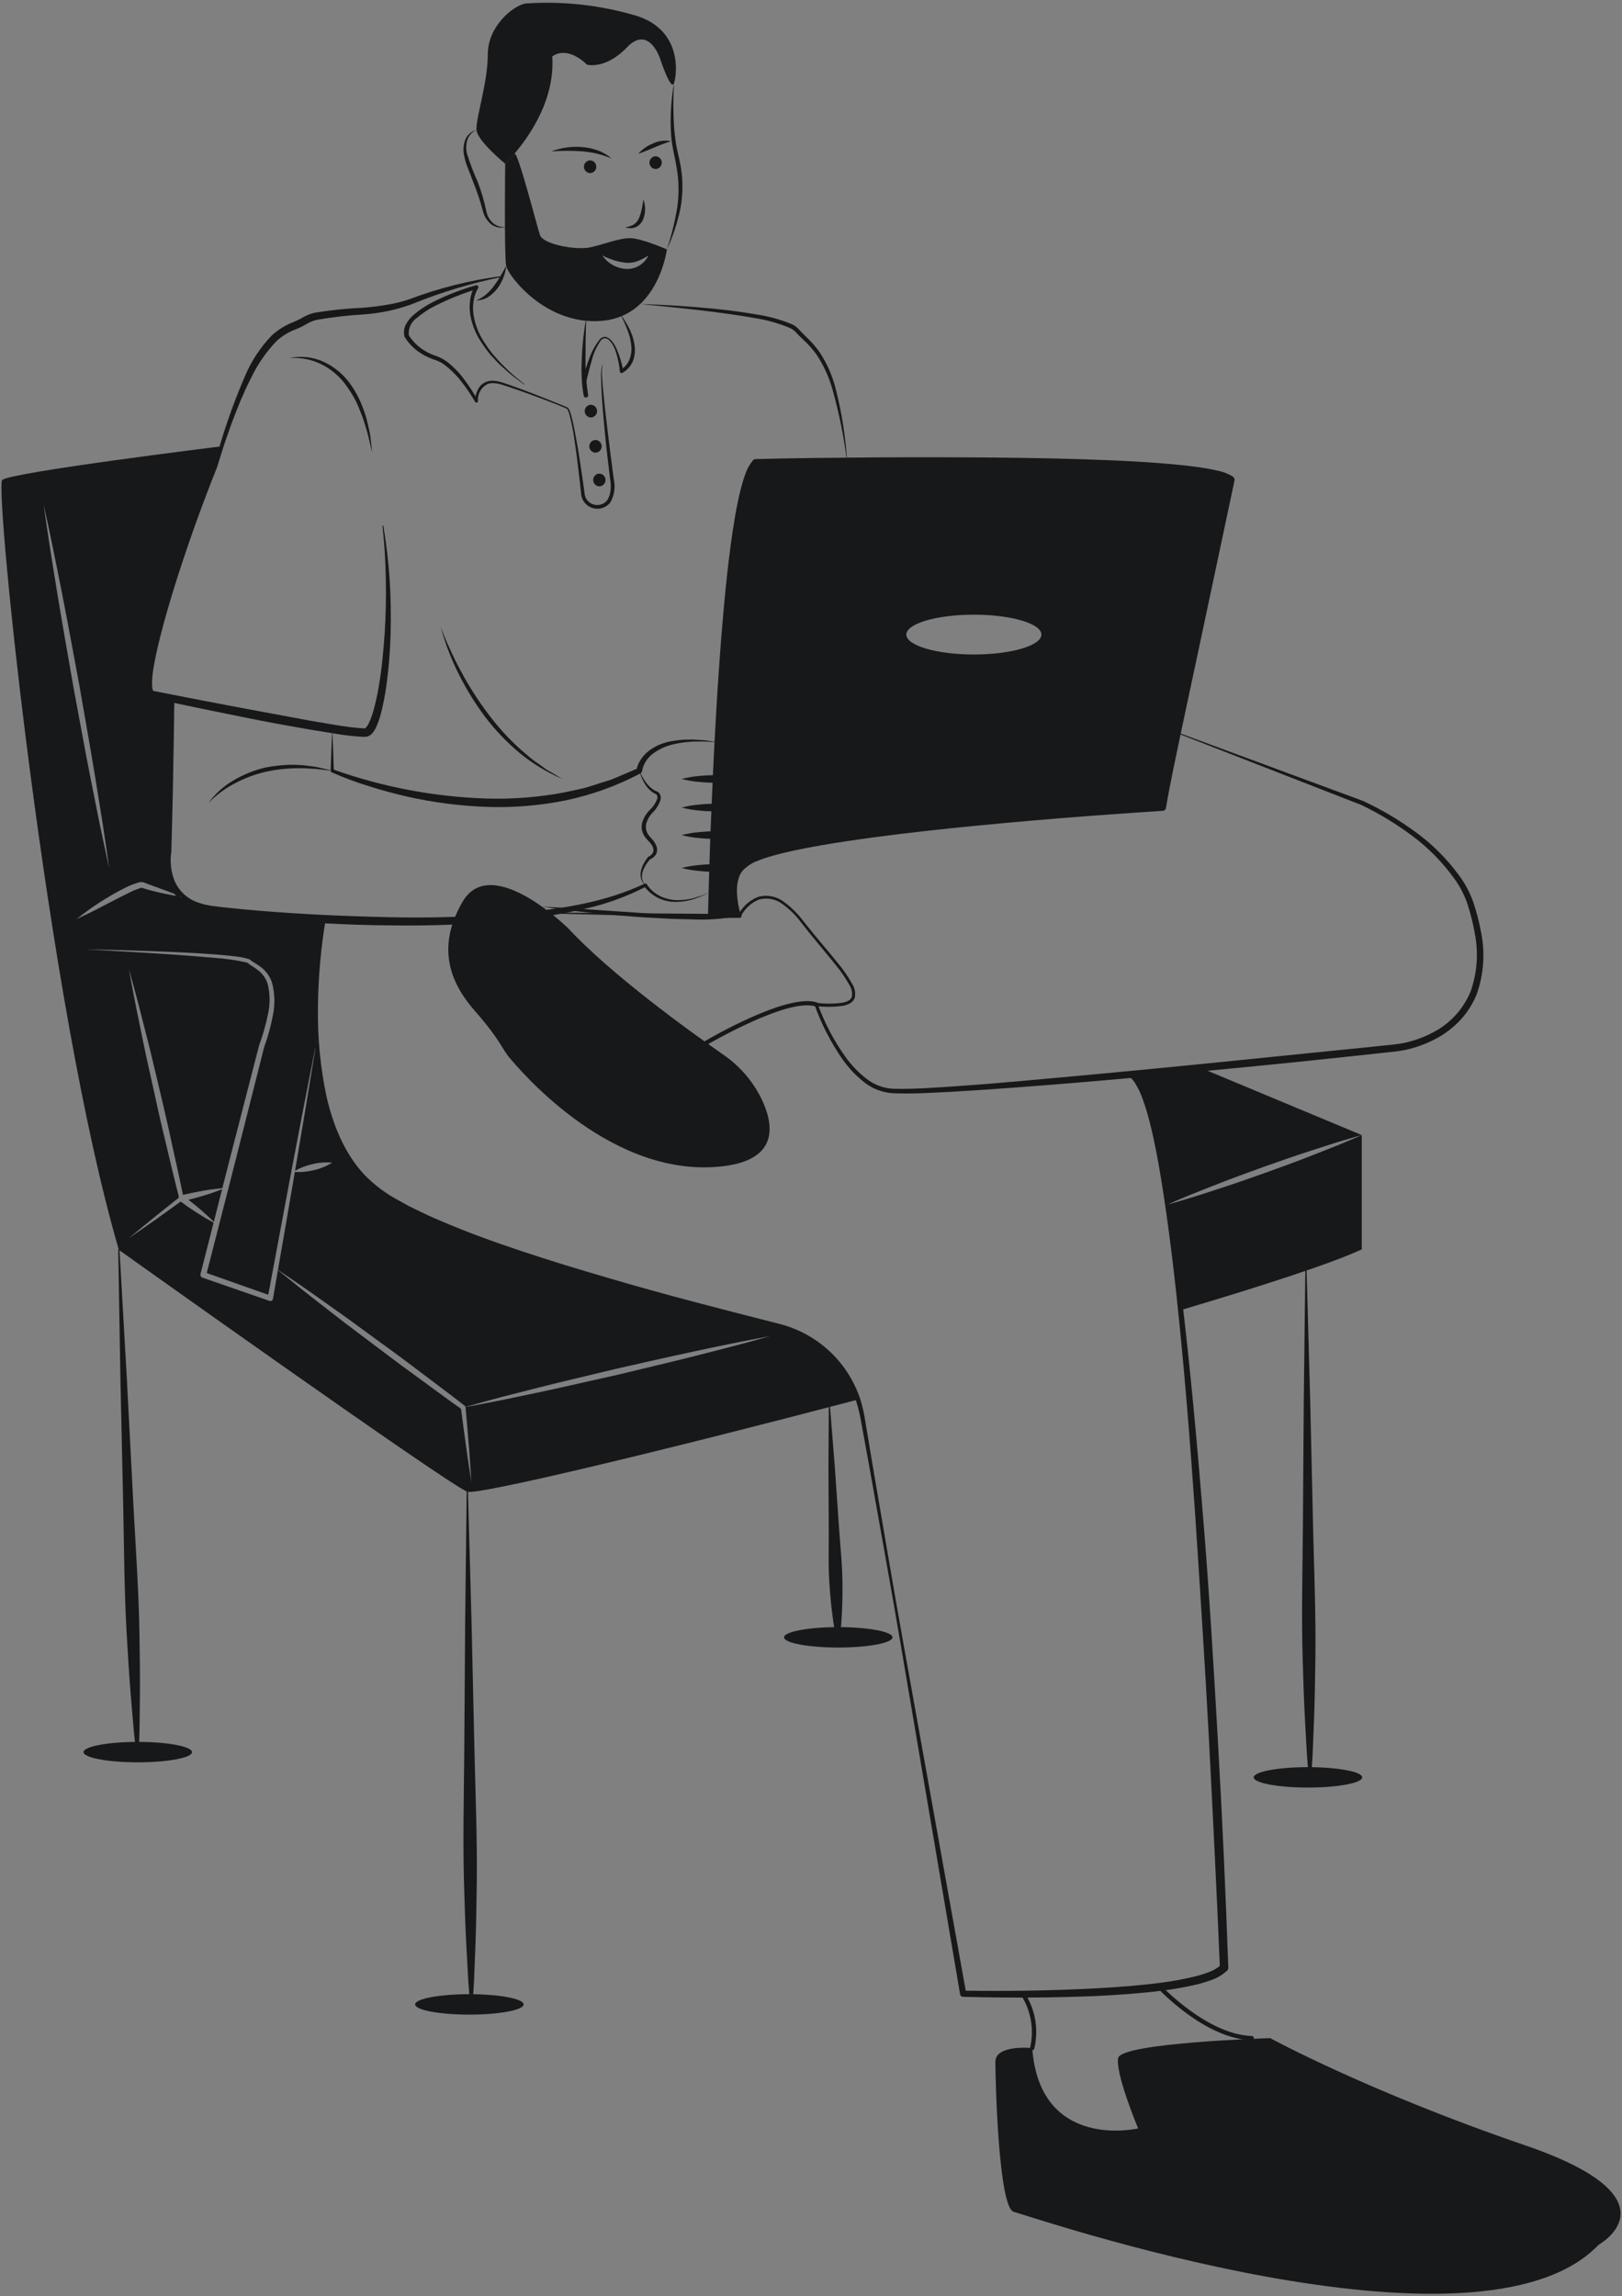<svg width="130" height="184" viewBox="0 0 130 184" fill="none" xmlns="http://www.w3.org/2000/svg">
<rect x="0" y="0" width="130" height="184" fill="#808080" stroke="none"/>
<path d="M96.211 85.561L109.142 90.952C108.472 91.135 107.812 91.343 107.147 91.536L105.177 92.169C103.862 92.589 102.557 93.049 101.257 93.509C99.957 93.979 98.657 94.449 97.372 94.959C96.107 95.453 94.837 95.958 93.591 96.507C92.897 92.065 91.855 87.322 90.49 86.219L96.211 85.561Z" fill="#17181A"/>
<path d="M109.142 90.952V100.112C106.75 101.22 101.391 102.971 94.628 104.98C94.628 104.98 94.276 100.894 93.591 96.517C94.906 96.151 96.211 95.74 97.501 95.315C98.816 94.894 100.121 94.434 101.421 93.974C102.721 93.504 104.021 93.034 105.306 92.525L107.231 91.763C107.867 91.491 108.511 91.239 109.142 90.952Z" fill="#17181A"/>
<path d="M16.351 95.794C16.842 95.646 17.323 95.483 17.799 95.29L17.139 97.902C16.497 97.271 15.816 96.681 15.1 96.136C15.517 96.032 15.939 95.923 16.351 95.794Z" fill="#17181A"/>
<path d="M60.268 105.796C53.366 104.688 34.486 98.564 31.087 95.987C28.586 94.088 25.723 90.977 25.351 83.557C24.805 86.936 24.245 90.314 23.669 93.692L23.649 93.811C24.072 93.574 24.526 93.399 24.999 93.292C25.53 93.157 26.081 93.113 26.627 93.163C26.161 93.452 25.649 93.657 25.113 93.772C24.63 93.892 24.131 93.939 23.634 93.91L22.28 101.75C23.515 102.586 24.741 103.427 25.951 104.292L27.857 105.647L29.747 107.027C31.008 107.947 32.273 108.857 33.513 109.807C34.754 110.752 36.009 111.672 37.24 112.636L37.245 112.641C37.272 112.666 37.291 112.699 37.299 112.735C38.252 112.463 39.215 112.211 40.172 111.949L43.234 111.167C45.278 110.653 47.327 110.178 49.371 109.684C51.431 109.224 53.48 108.744 55.539 108.308C57.598 107.868 59.657 107.438 61.731 107.062C59.707 107.636 57.663 108.16 55.623 108.674C53.584 109.194 51.53 109.664 49.486 110.163C47.431 110.618 45.382 111.098 43.323 111.538L40.232 112.186C39.254 112.374 38.282 112.572 37.304 112.75C37.304 112.755 37.314 112.76 37.314 112.765C37.493 114.758 37.661 116.752 37.781 118.75C37.468 116.801 37.205 114.847 36.952 112.889C35.697 112.003 34.471 111.083 33.231 110.183C31.965 109.273 30.725 108.323 29.48 107.388L27.609 105.979L25.763 104.544C24.587 103.639 23.426 102.709 22.275 101.77L21.878 104.074C21.868 104.13 21.836 104.18 21.79 104.212C21.743 104.245 21.686 104.257 21.63 104.248C21.618 104.247 21.606 104.243 21.595 104.238L16.216 102.373C16.162 102.353 16.117 102.313 16.09 102.262C16.063 102.211 16.055 102.152 16.067 102.096L17.119 97.971C16.201 97.47 15.319 96.905 14.48 96.279C13.82 96.754 13.17 97.234 12.505 97.704C11.781 98.203 11.066 98.718 10.332 99.212C11.007 98.644 11.691 98.09 12.376 97.531C13.011 97.011 13.656 96.507 14.301 95.997C14.306 95.961 14.318 95.925 14.336 95.893C13.954 94.429 13.616 92.955 13.264 91.481C12.892 89.958 12.55 88.425 12.217 86.891C11.87 85.358 11.537 83.825 11.23 82.281C10.907 80.743 10.61 79.205 10.332 77.657C10.758 79.17 11.165 80.689 11.542 82.212C11.939 83.731 12.306 85.259 12.664 86.787C13.031 88.316 13.388 89.844 13.716 91.377C14.038 92.832 14.366 94.286 14.663 95.745C15.194 95.621 15.725 95.508 16.261 95.414C16.777 95.325 17.293 95.255 17.819 95.211L18.4 92.941L20.761 83.785L20.767 83.77V83.765C21.063 82.965 21.297 82.143 21.466 81.307C21.66 80.493 21.655 79.645 21.451 78.834C21.327 78.448 21.101 78.103 20.796 77.835C20.636 77.701 20.467 77.579 20.29 77.469L20.012 77.286L19.868 77.167C19.849 77.162 19.834 77.147 19.779 77.127C18.946 76.938 18.1 76.814 17.248 76.756C13.795 76.445 10.327 76.262 6.863 76.074C8.595 76.099 10.332 76.148 12.068 76.212C13.805 76.277 15.537 76.346 17.273 76.48C17.705 76.514 18.142 76.554 18.573 76.603C19.02 76.638 19.461 76.714 19.893 76.831C19.965 76.853 20.032 76.888 20.092 76.934L20.201 77.024L20.469 77.192C20.662 77.306 20.846 77.435 21.019 77.578C21.375 77.881 21.643 78.274 21.794 78.715C22.031 79.584 22.056 80.496 21.868 81.376C21.707 82.235 21.475 83.079 21.173 83.899L18.861 93.054L16.569 102.007L21.501 103.748L23.391 93.643C24.031 90.27 24.685 86.898 25.351 83.528C25.241 80.281 25.471 77.032 26.036 73.833L16.951 72.884C16.035 72.8 15.169 72.435 14.47 71.84C13.726 71.731 12.989 71.583 12.262 71.395C12.073 71.35 11.885 71.301 11.696 71.241C11.602 71.212 11.508 71.182 11.409 71.147C11.398 71.142 11.386 71.139 11.374 71.138H11.359C11.325 71.141 11.292 71.148 11.26 71.157C10.909 71.267 10.57 71.409 10.247 71.583C9.563 71.914 8.888 72.28 8.203 72.626C7.523 72.987 6.829 73.329 6.124 73.655C7.334 72.682 8.643 71.839 10.029 71.138C10.391 70.954 10.77 70.807 11.161 70.697C11.224 70.685 11.289 70.678 11.354 70.677C11.432 70.682 11.509 70.699 11.582 70.727C11.662 70.766 11.751 70.796 11.835 70.831L12.376 71.029C13.066 71.271 13.755 71.528 14.44 71.81C13.721 71.128 13.205 70.025 13.507 68.224L13.969 56.012L12.108 55.631C12.108 55.631 10.739 55.938 13.443 48.152L17.765 35.762C17.765 35.762 0.79 37.849 0.175 38.463C-0.44 39.076 3.742 80.407 9.528 100.152C9.528 100.152 35.855 118.918 37.453 119.531C38.232 119.823 52.825 116.336 68.767 112.147C68.767 112.147 67.165 106.904 60.268 105.796ZM4.626 47.742C4.224 45.308 3.837 42.875 3.499 40.431C4.035 42.84 4.521 45.259 4.998 47.678C5.474 50.096 5.911 52.525 6.367 54.948C6.784 57.377 7.226 59.806 7.623 62.239L8.213 65.889C8.392 67.111 8.585 68.328 8.749 69.55C8.476 68.348 8.233 67.141 7.97 65.934L7.246 62.303C6.769 59.885 6.337 57.456 5.881 55.032C5.464 52.604 5.023 50.18 4.626 47.742Z" fill="#17181A"/>
<path d="M50.498 19.083C49.595 19.083 48.444 19.573 47.297 19.82C46.151 20.068 43.526 19.573 43.278 18.841C43.03 18.104 41.482 12.03 41.229 12.317C40.981 12.604 40.49 13.113 40.49 13.113C40.49 13.113 40.405 20.513 40.569 21.309C40.738 22.11 43.77 26.117 48.28 25.706C52.79 25.296 53.45 19.983 53.45 19.983C53.45 19.983 51.396 19.083 50.498 19.083ZM51.242 21.279C50.911 21.483 50.523 21.576 50.136 21.547C49.759 21.518 49.394 21.403 49.069 21.21C48.753 21.028 48.483 20.776 48.28 20.473C48.869 20.777 49.507 20.975 50.165 21.057C50.473 21.08 50.783 21.038 51.073 20.933C51.388 20.811 51.689 20.657 51.971 20.473C51.813 20.808 51.56 21.088 51.242 21.279Z" fill="#17181A"/>
<path d="M40.489 13.115C40.489 13.115 44.59 9.273 44.262 4.53C44.262 4.53 45.329 3.549 47.051 5.184C47.051 5.184 48.527 5.593 50.25 3.794C51.972 1.996 52.874 4.612 52.874 4.612C52.874 4.612 53.777 7.392 54.023 6.656C54.269 5.92 54.679 2.404 50.988 1.26C48.118 0.408 45.118 0.075 42.13 0.279C41.146 0.442 39.095 2.077 39.095 4.367C39.095 6.656 38.111 9.518 38.193 10.417C38.275 11.317 40.489 13.115 40.489 13.115Z" fill="#17181A"/>
<path d="M44.18 12.134C44.976 11.831 45.83 11.712 46.678 11.785C47.105 11.822 47.525 11.913 47.928 12.057C48.33 12.204 48.7 12.424 49.02 12.707C48.641 12.543 48.25 12.411 47.85 12.311C47.455 12.221 47.053 12.159 46.649 12.125C45.827 12.069 45.002 12.072 44.18 12.134Z" fill="#17181A"/>
<path d="M51.152 12.317C51.481 11.958 51.886 11.676 52.338 11.493C52.786 11.281 53.291 11.22 53.777 11.317C53.333 11.458 52.897 11.621 52.47 11.806C52.042 11.982 51.621 12.172 51.152 12.317Z" fill="#17181A"/>
<path d="M47.297 13.872C47.43 13.867 47.556 13.811 47.648 13.716C47.741 13.621 47.792 13.493 47.792 13.361C47.792 13.228 47.741 13.101 47.648 13.005C47.556 12.91 47.43 12.854 47.297 12.85C47.164 12.854 47.038 12.91 46.946 13.005C46.853 13.101 46.802 13.228 46.802 13.361C46.802 13.493 46.853 13.621 46.946 13.716C47.038 13.811 47.164 13.867 47.297 13.872Z" fill="#17181A"/>
<path d="M52.546 13.545C52.679 13.54 52.805 13.484 52.898 13.389C52.99 13.293 53.042 13.166 53.042 13.034C53.042 12.901 52.99 12.774 52.898 12.678C52.805 12.583 52.679 12.527 52.546 12.523C52.413 12.527 52.288 12.583 52.195 12.678C52.103 12.774 52.051 12.901 52.051 13.034C52.051 13.166 52.103 13.293 52.195 13.389C52.288 13.484 52.413 13.54 52.546 13.545Z" fill="#17181A"/>
<path d="M38.193 10.417C38.014 10.492 37.853 10.605 37.724 10.749C37.594 10.894 37.499 11.065 37.445 11.251C37.342 11.618 37.343 12.007 37.447 12.374C37.686 13.125 37.968 13.862 38.29 14.58C38.579 15.332 38.806 16.105 38.971 16.893C39.037 17.263 39.221 17.602 39.495 17.86C39.641 17.987 39.812 18.082 39.998 18.137C40.184 18.193 40.379 18.209 40.571 18.185C40.372 18.243 40.163 18.255 39.958 18.221C39.754 18.188 39.559 18.109 39.389 17.99C39.054 17.724 38.817 17.356 38.713 16.942C38.512 16.18 38.264 15.431 37.971 14.7C37.834 14.329 37.695 13.958 37.546 13.59C37.382 13.216 37.263 12.825 37.19 12.423C37.107 12.012 37.142 11.586 37.289 11.193C37.368 11.002 37.491 10.832 37.648 10.697C37.805 10.562 37.992 10.466 38.193 10.417Z" fill="#17181A"/>
<path d="M51.562 15.977C51.758 16.494 51.752 17.066 51.545 17.579C51.431 17.854 51.22 18.077 50.951 18.205C50.687 18.311 50.393 18.313 50.127 18.212C50.373 18.181 50.611 18.099 50.824 17.971C51.006 17.835 51.148 17.652 51.233 17.442C51.404 16.969 51.514 16.477 51.562 15.977Z" fill="#17181A"/>
<path d="M54.023 6.656C53.953 7.779 53.951 8.905 54.016 10.028C54.05 10.585 54.114 11.139 54.209 11.689C54.309 12.229 54.466 12.781 54.561 13.345C54.754 14.477 54.741 15.634 54.524 16.762C54.289 17.872 53.928 18.953 53.449 19.983C53.802 18.916 54.075 17.825 54.265 16.717C54.437 15.617 54.423 14.496 54.224 13.401C54.142 12.85 53.998 12.313 53.903 11.741C53.81 11.178 53.76 10.609 53.755 10.039C53.733 8.905 53.823 7.772 54.023 6.656Z" fill="#17181A"/>
<path d="M40.571 21.31C40.504 21.964 40.259 22.587 39.864 23.114C39.662 23.382 39.416 23.612 39.134 23.794C38.85 23.97 38.523 24.066 38.188 24.072C38.472 23.943 38.738 23.778 38.978 23.579C39.204 23.377 39.409 23.152 39.591 22.909C39.776 22.663 39.947 22.405 40.102 22.138C40.258 21.868 40.418 21.596 40.571 21.31Z" fill="#17181A"/>
<path d="M40.25 22.183C37.757 22.688 35.318 23.427 32.965 24.389C31.745 24.83 30.469 25.101 29.175 25.192C27.917 25.265 26.664 25.409 25.422 25.622C25.142 25.683 24.873 25.787 24.625 25.931C24.34 26.107 24.04 26.256 23.729 26.378C23.161 26.588 22.639 26.902 22.188 27.305C21.328 28.197 20.62 29.224 20.095 30.346C19.796 30.899 19.558 31.485 19.297 32.059C19.06 32.644 18.822 33.231 18.6 33.824C18.39 34.422 18.168 35.015 17.968 35.617L17.399 37.433L17.397 37.438L17.395 37.445C16.209 40.403 15.131 43.403 14.161 46.444C13.681 47.963 13.227 49.491 12.839 51.031C12.648 51.801 12.468 52.573 12.333 53.347C12.264 53.729 12.217 54.114 12.192 54.501C12.181 54.685 12.184 54.869 12.2 55.052C12.204 55.18 12.243 55.304 12.312 55.412L12.171 55.34C14.989 55.893 17.81 56.443 20.634 56.963L24.867 57.75L26.985 58.107C27.673 58.226 28.366 58.31 29.062 58.36L29.267 58.362C29.268 58.351 29.262 58.364 29.275 58.356C29.289 58.342 29.305 58.329 29.322 58.319C29.416 58.21 29.494 58.089 29.555 57.959C29.699 57.652 29.819 57.334 29.912 57.008C30.102 56.33 30.255 55.642 30.368 54.947C30.607 53.548 30.735 52.127 30.833 50.706C30.923 49.283 30.952 47.856 30.921 46.426C30.9 44.998 30.815 43.569 30.654 42.146C30.653 42.137 30.656 42.128 30.661 42.121C30.667 42.114 30.675 42.11 30.683 42.109C30.692 42.108 30.701 42.11 30.708 42.115C30.715 42.12 30.72 42.127 30.722 42.136C30.962 43.55 31.128 44.979 31.229 46.413C31.318 47.848 31.344 49.286 31.308 50.727C31.272 52.169 31.154 53.609 30.952 55.038C30.851 55.76 30.71 56.475 30.529 57.182C30.434 57.547 30.309 57.904 30.155 58.25C30.068 58.446 29.952 58.629 29.81 58.791C29.76 58.837 29.705 58.883 29.649 58.925C29.575 58.97 29.496 59.005 29.412 59.029C29.296 59.04 29.192 59.04 29.08 59.043C28.342 59 27.607 58.916 26.879 58.793L24.744 58.444C23.326 58.194 21.91 57.944 20.498 57.666C17.677 57.105 14.861 56.524 12.05 55.923L12.026 55.918C11.981 55.908 11.94 55.885 11.909 55.851C11.728 55.646 11.625 55.383 11.62 55.109C11.604 54.895 11.606 54.679 11.623 54.465C11.659 54.057 11.718 53.651 11.8 53.25C11.956 52.455 12.158 51.678 12.382 50.908C12.828 49.369 13.337 47.854 13.862 46.345C14.396 44.84 14.933 43.337 15.486 41.84L17.16 37.353L17.157 37.364C17.796 34.891 18.626 32.47 19.64 30.125C20.149 28.918 20.877 27.816 21.788 26.874C22.285 26.42 22.861 26.062 23.488 25.818C23.769 25.705 24.041 25.572 24.302 25.419C24.606 25.244 24.937 25.119 25.281 25.048C26.554 24.844 27.837 24.714 29.124 24.658C29.754 24.603 30.381 24.536 30.997 24.423C31.614 24.329 32.222 24.178 32.812 23.975C35.208 23.073 37.7 22.449 40.239 22.116C40.248 22.115 40.257 22.117 40.264 22.123C40.272 22.128 40.276 22.136 40.278 22.145C40.279 22.154 40.276 22.163 40.271 22.17C40.266 22.177 40.258 22.182 40.25 22.183Z" fill="#17181A"/>
<path d="M48.296 29.272C48.24 29.569 48.226 29.873 48.254 30.174C48.272 30.48 48.292 30.784 48.321 31.089L48.508 32.914C48.643 34.13 48.803 35.343 48.953 36.558L49.19 38.379C49.34 39.019 49.241 39.692 48.915 40.263C48.807 40.398 48.674 40.512 48.523 40.596C48.371 40.681 48.205 40.734 48.033 40.754C47.86 40.774 47.686 40.76 47.519 40.713C47.352 40.666 47.196 40.586 47.061 40.478C46.924 40.372 46.812 40.239 46.729 40.088C46.646 39.937 46.596 39.77 46.58 39.598L46.481 38.686C46.344 37.47 46.198 36.255 46.012 35.046C45.923 34.443 45.802 33.844 45.65 33.254C45.613 33.11 45.562 32.97 45.497 32.836C45.484 32.806 45.464 32.779 45.44 32.759C45.415 32.738 45.385 32.723 45.354 32.715L45.143 32.624C44.861 32.503 44.577 32.389 44.29 32.279C43.147 31.835 41.995 31.41 40.832 31.02C40.256 30.839 39.657 30.579 39.103 30.761C38.845 30.884 38.632 31.082 38.49 31.33C38.348 31.577 38.285 31.861 38.309 32.145C38.308 32.177 38.295 32.207 38.272 32.23C38.249 32.252 38.218 32.264 38.185 32.264C38.164 32.263 38.144 32.258 38.126 32.247C38.107 32.236 38.092 32.221 38.082 32.203C37.76 31.644 37.397 31.11 36.998 30.604C36.611 30.096 36.159 29.642 35.653 29.253C35.405 29.067 35.129 28.923 34.834 28.827C34.511 28.726 34.2 28.588 33.907 28.418C33.31 28.078 32.806 27.597 32.438 27.018C32.433 27.01 32.429 27.002 32.426 26.993L32.423 26.982C32.331 26.642 32.376 26.279 32.547 25.971C32.706 25.686 32.913 25.432 33.16 25.219C33.635 24.815 34.158 24.47 34.717 24.194C35.814 23.639 36.962 23.193 38.145 22.86C38.175 22.851 38.207 22.852 38.237 22.862C38.267 22.872 38.293 22.89 38.312 22.915C38.33 22.94 38.341 22.97 38.343 23.001C38.344 23.032 38.336 23.063 38.32 23.09L38.315 23.097C38.126 23.416 38.003 23.769 37.955 24.137C37.927 24.323 37.911 24.512 37.909 24.701C37.925 24.89 37.924 25.081 37.958 25.269C38.085 26.03 38.371 26.757 38.797 27.402C39.005 27.73 39.231 28.047 39.472 28.352C39.736 28.639 39.984 28.942 40.26 29.219C40.544 29.487 40.815 29.773 41.112 30.028L42.017 30.783C42.019 30.784 42.02 30.786 42.022 30.788C42.023 30.79 42.023 30.792 42.024 30.794C42.024 30.796 42.024 30.798 42.024 30.801C42.023 30.803 42.022 30.805 42.021 30.807C42.018 30.81 42.014 30.812 42.009 30.813C42.005 30.814 42 30.813 41.997 30.81L41.057 30.093C40.747 29.849 40.463 29.575 40.164 29.316C39.871 29.051 39.615 28.747 39.34 28.462C39.086 28.157 38.848 27.839 38.628 27.509C38.17 26.847 37.856 26.098 37.706 25.309C37.666 25.111 37.661 24.907 37.64 24.706C37.638 24.502 37.649 24.299 37.675 24.097C37.72 23.682 37.851 23.281 38.061 22.92L38.231 23.157C37.078 23.512 35.957 23.963 34.88 24.504C34.348 24.768 33.852 25.098 33.401 25.484C33.177 25.637 32.999 25.849 32.887 26.096C32.776 26.343 32.734 26.615 32.767 26.884L32.752 26.848C33.086 27.374 33.54 27.813 34.079 28.128C34.349 28.289 34.636 28.419 34.935 28.517C35.261 28.627 35.567 28.789 35.84 28.997C36.367 29.407 36.833 29.889 37.223 30.43C37.62 30.956 37.978 31.51 38.294 32.088L38.067 32.146C38.076 31.82 38.157 31.501 38.305 31.21C38.378 31.059 38.48 30.925 38.607 30.815C38.733 30.706 38.881 30.622 39.04 30.571C39.704 30.38 40.319 30.679 40.887 30.862C42.047 31.271 43.193 31.714 44.331 32.177L45.185 32.525L45.398 32.614C45.44 32.627 45.48 32.649 45.513 32.677C45.547 32.706 45.575 32.741 45.595 32.78C45.666 32.921 45.723 33.069 45.764 33.221C45.935 33.815 46.041 34.419 46.155 35.022C46.378 36.229 46.56 37.441 46.732 38.655L46.857 39.565C46.87 39.7 46.911 39.83 46.976 39.948C47.042 40.066 47.131 40.169 47.238 40.251C47.45 40.417 47.72 40.493 47.988 40.461C48.256 40.429 48.501 40.293 48.669 40.083C48.817 39.844 48.908 39.574 48.934 39.294C48.964 39.001 48.954 38.705 48.903 38.415L48.685 36.59C48.541 35.373 48.425 34.153 48.322 32.932C48.269 32.321 48.226 31.709 48.202 31.096C48.187 30.79 48.181 30.483 48.177 30.176C48.162 29.867 48.192 29.556 48.266 29.255C48.268 29.251 48.271 29.248 48.275 29.246C48.279 29.244 48.283 29.243 48.287 29.245C48.291 29.246 48.295 29.249 48.297 29.253C48.299 29.256 48.3 29.261 48.298 29.265L48.296 29.272Z" fill="#17181A"/>
<path d="M49.834 25.325C50.074 25.665 50.286 26.023 50.468 26.396C50.559 26.584 50.625 26.784 50.704 26.979C50.77 27.181 50.818 27.389 50.848 27.599C50.924 28.029 50.888 28.472 50.745 28.885C50.583 29.308 50.276 29.66 49.879 29.879C49.863 29.887 49.846 29.892 49.829 29.894C49.811 29.896 49.794 29.894 49.777 29.889C49.76 29.884 49.744 29.876 49.731 29.864C49.717 29.854 49.706 29.84 49.697 29.824C49.689 29.809 49.684 29.793 49.682 29.776L49.682 29.771C49.627 29.178 49.5 28.593 49.304 28.03C49.206 27.752 49.052 27.497 48.85 27.281C48.752 27.183 48.626 27.118 48.489 27.096C48.422 27.104 48.357 27.126 48.298 27.16C48.24 27.193 48.189 27.238 48.148 27.292C47.808 27.781 47.562 28.328 47.423 28.906C47.25 29.478 47.105 30.064 46.979 30.646L46.981 30.59L47.136 31.652C47.142 31.698 47.131 31.744 47.104 31.782C47.077 31.819 47.036 31.845 46.991 31.853C46.945 31.861 46.898 31.851 46.86 31.826C46.821 31.8 46.794 31.76 46.785 31.715L46.784 31.711C46.69 31.211 46.635 30.705 46.621 30.197C46.594 29.692 46.606 29.189 46.629 28.688C46.672 27.687 46.776 26.689 46.942 25.7C46.943 25.696 46.945 25.692 46.949 25.689C46.952 25.687 46.957 25.686 46.962 25.686C46.966 25.687 46.969 25.689 46.972 25.692C46.975 25.696 46.976 25.7 46.976 25.704C46.943 26.703 46.927 27.7 46.927 28.694C46.914 29.68 46.983 30.665 47.134 31.64L46.782 31.698L46.658 30.632L46.657 30.627C46.655 30.61 46.656 30.593 46.66 30.577C46.802 29.984 46.98 29.4 47.191 28.828C47.385 28.242 47.678 27.695 48.058 27.208C48.111 27.143 48.176 27.09 48.251 27.051C48.326 27.013 48.407 26.99 48.491 26.984C48.654 27.01 48.805 27.088 48.921 27.205C49.142 27.425 49.314 27.689 49.428 27.978C49.673 28.542 49.85 29.132 49.957 29.736L49.76 29.629C50.08 29.428 50.326 29.129 50.462 28.776C50.6 28.411 50.643 28.017 50.586 27.631C50.576 27.434 50.514 27.241 50.484 27.043C50.422 26.852 50.374 26.655 50.3 26.466C50.219 26.28 50.155 26.085 50.069 25.9L49.805 25.343C49.804 25.341 49.803 25.339 49.803 25.337C49.802 25.334 49.803 25.332 49.803 25.33C49.804 25.328 49.805 25.326 49.806 25.324C49.808 25.323 49.81 25.321 49.812 25.32C49.815 25.318 49.82 25.318 49.824 25.319C49.828 25.32 49.831 25.322 49.834 25.325Z" fill="#17181A"/>
<path d="M47.359 33.454C47.492 33.449 47.617 33.393 47.71 33.298C47.802 33.203 47.854 33.075 47.854 32.943C47.854 32.81 47.802 32.683 47.71 32.587C47.617 32.492 47.492 32.436 47.359 32.432C47.226 32.436 47.1 32.492 47.008 32.587C46.915 32.683 46.864 32.81 46.864 32.943C46.864 33.075 46.915 33.203 47.008 33.298C47.1 33.393 47.226 33.449 47.359 33.454Z" fill="#17181A"/>
<path d="M47.728 36.275C47.861 36.27 47.986 36.214 48.079 36.119C48.171 36.023 48.223 35.896 48.223 35.764C48.223 35.631 48.171 35.504 48.079 35.408C47.986 35.313 47.861 35.257 47.728 35.252C47.595 35.257 47.469 35.313 47.377 35.408C47.284 35.504 47.233 35.631 47.233 35.764C47.233 35.896 47.284 36.023 47.377 36.119C47.469 36.214 47.595 36.27 47.728 36.275Z" fill="#17181A"/>
<path d="M48.035 38.973C48.168 38.968 48.294 38.912 48.386 38.817C48.479 38.722 48.531 38.594 48.531 38.462C48.531 38.329 48.479 38.202 48.386 38.106C48.294 38.011 48.168 37.955 48.035 37.951C47.902 37.955 47.776 38.011 47.684 38.106C47.592 38.202 47.54 38.329 47.54 38.462C47.54 38.594 47.592 38.722 47.684 38.817C47.776 38.912 47.902 38.968 48.035 38.973Z" fill="#17181A"/>
<path d="M51.304 24.367C53.354 24.418 55.4 24.553 57.441 24.762C58.463 24.861 59.48 25.004 60.494 25.176C61.526 25.319 62.536 25.593 63.498 25.991C63.624 26.053 63.743 26.13 63.851 26.22C63.95 26.31 64.044 26.405 64.132 26.506C64.302 26.689 64.486 26.863 64.669 27.044C65.049 27.402 65.391 27.797 65.691 28.224C66.264 29.091 66.69 30.047 66.952 31.052C67.466 33.037 67.786 35.066 67.905 37.113C67.656 35.09 67.254 33.089 66.7 31.128C66.42 30.16 65.994 29.241 65.436 28.401C65.143 27.994 64.81 27.617 64.441 27.277C64.258 27.1 64.069 26.925 63.889 26.735C63.74 26.55 63.553 26.399 63.34 26.292C62.411 25.902 61.437 25.629 60.44 25.48C59.437 25.295 58.424 25.16 57.411 25.021C55.383 24.759 53.344 24.558 51.304 24.367Z" fill="#17181A"/>
<path d="M23.183 28.689C24.128 28.489 25.112 28.603 25.986 29.012C26.862 29.431 27.61 30.075 28.154 30.879C28.426 31.274 28.662 31.692 28.861 32.127C29.05 32.564 29.215 33.011 29.355 33.465C29.458 33.928 29.585 34.385 29.666 34.85C29.72 35.32 29.784 35.786 29.827 36.254C29.708 35.797 29.611 35.339 29.502 34.884C29.389 34.431 29.235 33.99 29.105 33.544C28.93 33.115 28.775 32.676 28.58 32.259C28.379 31.845 28.143 31.448 27.875 31.074C27.372 30.307 26.682 29.678 25.871 29.246C25.045 28.814 24.114 28.62 23.183 28.689Z" fill="#17181A"/>
<path d="M35.322 50.236C35.558 50.861 35.806 51.479 36.095 52.08C36.368 52.687 36.667 53.281 36.985 53.865C37.614 55.034 38.332 56.153 39.134 57.211C39.924 58.275 40.823 59.255 41.816 60.135L42.575 60.78C42.834 60.986 43.115 61.165 43.383 61.361L43.788 61.655C43.928 61.744 44.075 61.823 44.218 61.908L45.083 62.418C43.843 61.891 42.685 61.189 41.645 60.334C40.609 59.47 39.675 58.491 38.861 57.416C38.059 56.336 37.353 55.188 36.752 53.985C36.151 52.786 35.671 51.53 35.322 50.236Z" fill="#17181A"/>
<path d="M13.969 56.012C13.955 58.05 13.909 60.086 13.876 62.123C13.848 64.16 13.779 66.195 13.733 68.232L13.731 68.249L13.729 68.268C13.604 69.082 13.708 69.914 14.03 70.672C14.371 71.405 14.983 71.977 15.739 72.27C15.933 72.332 16.123 72.405 16.32 72.462L16.928 72.58C17.35 72.641 17.785 72.687 18.215 72.734C19.077 72.825 19.942 72.907 20.808 72.978C24.271 73.268 27.744 73.417 31.216 73.494C34.687 73.574 38.16 73.46 41.617 73.152C45.053 72.821 48.543 72.296 51.664 70.806C51.695 70.791 51.73 70.789 51.762 70.798C51.795 70.807 51.822 70.828 51.84 70.857C52.086 71.239 52.427 71.551 52.83 71.763C53.241 71.979 53.694 72.102 54.158 72.123C54.629 72.141 55.099 72.091 55.556 71.976C55.782 71.91 56.009 71.841 56.234 71.766L56.894 71.494L56.249 71.803C56.028 71.89 55.803 71.972 55.577 72.052C55.116 72.196 54.636 72.268 54.153 72.267C53.657 72.274 53.167 72.161 52.725 71.938C52.282 71.715 51.901 71.388 51.612 70.986L51.788 71.037C50.228 71.847 48.568 72.449 46.85 72.826C45.143 73.217 43.415 73.51 41.675 73.703C38.198 74.058 34.702 74.206 31.207 74.149C27.715 74.127 24.229 73.906 20.753 73.597C19.884 73.519 19.016 73.43 18.148 73.33C17.713 73.279 17.282 73.23 16.843 73.162L16.171 73.027C15.95 72.962 15.733 72.878 15.514 72.803C14.634 72.442 13.929 71.753 13.552 70.882C13.209 70.024 13.115 69.087 13.281 68.179L13.277 68.215C13.385 66.18 13.471 64.146 13.598 62.112C13.72 60.079 13.829 58.045 13.969 56.012Z" fill="#17181A"/>
<path d="M26.629 58.404C26.686 59.524 26.718 60.644 26.757 61.764L26.68 61.647C30.633 63.06 34.782 63.849 38.979 63.986C41.066 64.049 43.153 63.886 45.203 63.5L46.731 63.171C47.235 63.043 47.724 62.862 48.222 62.711L48.969 62.479C49.212 62.386 49.448 62.277 49.689 62.177L51.128 61.562L51.006 61.746C51.062 61.406 51.196 61.083 51.398 60.803C51.584 60.531 51.817 60.293 52.086 60.101C52.61 59.731 53.213 59.485 53.847 59.384C54.156 59.33 54.467 59.292 54.779 59.271C55.09 59.271 55.401 59.244 55.71 59.267C56.019 59.292 56.329 59.292 56.635 59.339L57.55 59.475L56.629 59.423C56.322 59.408 56.015 59.422 55.71 59.42C55.404 59.418 55.101 59.465 54.799 59.486C54.499 59.527 54.202 59.583 53.909 59.655C53.332 59.792 52.791 60.046 52.318 60.401C51.868 60.738 51.563 61.231 51.462 61.782L51.46 61.797C51.455 61.833 51.442 61.867 51.421 61.896C51.4 61.926 51.372 61.95 51.34 61.966C49.449 62.967 47.426 63.698 45.331 64.136C43.235 64.559 41.096 64.733 38.96 64.653C36.83 64.575 34.713 64.3 32.635 63.832C31.599 63.591 30.572 63.318 29.561 62.995C28.545 62.686 27.549 62.314 26.578 61.881L26.573 61.878C26.551 61.868 26.532 61.852 26.52 61.832C26.507 61.812 26.5 61.788 26.501 61.764C26.541 60.644 26.572 59.524 26.629 58.404Z" fill="#17181A"/>
<path d="M16.704 64.344C17.239 63.608 17.922 62.992 18.71 62.533C19.498 62.068 20.351 61.722 21.241 61.507C21.688 61.417 22.141 61.354 22.597 61.319C23.05 61.275 23.506 61.267 23.961 61.297C24.416 61.307 24.863 61.398 25.312 61.447C25.755 61.541 26.195 61.649 26.629 61.764C26.178 61.724 25.736 61.65 25.291 61.612C24.843 61.598 24.4 61.537 23.954 61.559C23.067 61.555 22.183 61.649 21.317 61.839C20.454 62.035 19.621 62.344 18.84 62.759C18.047 63.171 17.326 63.706 16.704 64.344Z" fill="#17181A"/>
<path d="M51.234 61.764C51.37 62.061 51.532 62.345 51.716 62.614C51.89 62.878 52.115 63.105 52.376 63.283C52.441 63.322 52.509 63.355 52.579 63.382C52.674 63.417 52.761 63.474 52.831 63.547C52.894 63.628 52.936 63.725 52.953 63.827C52.969 63.928 52.96 64.033 52.926 64.13C52.814 64.463 52.632 64.769 52.393 65.026L52.391 65.028L52.381 65.038C52.126 65.278 51.934 65.576 51.821 65.908C51.77 66.064 51.753 66.23 51.774 66.393C51.795 66.556 51.852 66.713 51.941 66.851C52.107 67.12 52.47 67.382 52.61 67.794C52.653 67.901 52.672 68.015 52.666 68.13C52.66 68.245 52.63 68.357 52.576 68.458C52.459 68.646 52.282 68.79 52.075 68.867L52.12 68.836C51.851 69.119 51.646 69.456 51.517 69.825C51.454 70.008 51.435 70.204 51.461 70.397C51.504 70.591 51.595 70.771 51.726 70.921C51.566 70.788 51.446 70.613 51.381 70.415C51.329 70.209 51.325 69.994 51.371 69.787C51.414 69.581 51.489 69.383 51.593 69.199C51.691 69.013 51.808 68.837 51.941 68.673C51.949 68.663 51.959 68.656 51.97 68.65L51.987 68.642C52.131 68.575 52.251 68.464 52.328 68.325C52.358 68.257 52.374 68.184 52.374 68.111C52.374 68.037 52.359 67.964 52.329 67.896C52.218 67.578 51.917 67.38 51.667 67.026C51.547 66.849 51.468 66.648 51.437 66.436C51.413 66.224 51.436 66.01 51.504 65.808C51.642 65.424 51.873 65.08 52.178 64.808L52.167 64.82C52.378 64.597 52.545 64.337 52.66 64.053C52.686 63.998 52.699 63.937 52.696 63.875C52.693 63.814 52.675 63.754 52.644 63.702C52.602 63.655 52.551 63.617 52.493 63.591C52.413 63.553 52.335 63.509 52.262 63.459C51.988 63.252 51.765 62.986 51.611 62.68C51.451 62.389 51.325 62.082 51.234 61.764Z" fill="#17181A"/>
<path d="M57.345 62.108C57.334 62.316 57.324 62.52 57.314 62.725C56.9 62.721 56.483 62.704 56.07 62.66C55.583 62.621 55.101 62.54 54.628 62.418C55.101 62.296 55.583 62.215 56.07 62.176C56.494 62.132 56.921 62.115 57.345 62.108Z" fill="#17181A"/>
<path d="M57.235 64.401C57.222 64.609 57.215 64.813 57.205 65.014C56.825 65.007 56.449 64.99 56.07 64.949C55.583 64.91 55.101 64.829 54.628 64.707C55.101 64.586 55.583 64.505 56.07 64.466C56.459 64.425 56.846 64.408 57.235 64.401Z" fill="#17181A"/>
<path d="M57.133 66.608C57.126 66.816 57.116 67.021 57.109 67.222C56.764 67.211 56.415 67.194 56.07 67.157C55.583 67.118 55.101 67.037 54.628 66.915C55.101 66.793 55.583 66.713 56.07 66.673C56.425 66.636 56.781 66.619 57.133 66.608Z" fill="#17181A"/>
<path d="M56.07 69.31C56.391 69.276 56.712 69.259 57.03 69.249C57.02 69.457 57.013 69.657 57.006 69.852C56.695 69.845 56.381 69.828 56.07 69.794C55.583 69.754 55.101 69.673 54.628 69.552C55.101 69.43 55.583 69.349 56.07 69.31Z" fill="#17181A"/>
<path d="M45.536 74.381C45.536 74.381 39.379 68.314 37.08 72.248C34.781 76.182 36.361 79.068 38.069 81.015C40.15 83.387 40.255 84.098 40.872 84.8C41.489 85.503 48.459 93.997 57.145 93.519C62.212 93.241 62.126 90.549 61.174 88.355C60.482 86.8 59.371 85.468 57.964 84.506C55.189 82.573 48.988 78.096 45.536 74.381Z" fill="#17181A"/>
<path d="M43.436 72.647C44.76 72.71 46.08 72.798 47.401 72.884L51.36 73.152C52.679 73.256 53.999 73.333 55.318 73.403C55.978 73.443 56.638 73.467 57.298 73.478C57.627 73.477 57.959 73.501 58.287 73.477L58.782 73.454L59.271 73.377C57.968 73.641 56.637 73.737 55.31 73.664C53.983 73.649 52.66 73.569 51.337 73.492C50.016 73.388 48.696 73.285 47.378 73.144C46.061 73.004 44.746 72.849 43.436 72.647Z" fill="#17181A"/>
<path d="M56.613 83.723C56.575 83.723 56.539 83.711 56.509 83.688C56.479 83.665 56.458 83.634 56.448 83.598C56.438 83.562 56.44 83.523 56.454 83.489C56.468 83.454 56.493 83.425 56.526 83.406C56.793 83.249 63.103 79.555 65.465 80.323C65.508 80.337 65.543 80.368 65.564 80.408C65.584 80.448 65.587 80.495 65.573 80.538C65.559 80.581 65.529 80.616 65.488 80.636C65.448 80.657 65.401 80.661 65.358 80.647C63.145 79.924 56.764 83.661 56.699 83.7C56.673 83.715 56.643 83.723 56.613 83.723Z" fill="#17181A"/>
<path d="M94.343 58.677L94.346 58.677L94.358 58.68L109.244 64.179L109.257 64.184C110.737 64.874 112.145 65.708 113.46 66.673C114.789 67.64 115.959 68.806 116.93 70.13C117.429 70.798 117.822 71.539 118.093 72.327C118.354 73.103 118.559 73.897 118.706 74.703C119.037 76.341 118.923 78.037 118.374 79.615C118.066 80.401 117.613 81.122 117.039 81.742C116.461 82.353 115.786 82.864 115.041 83.255C114.302 83.645 113.513 83.934 112.696 84.114C112.29 84.2 111.879 84.26 111.465 84.296L110.257 84.428C107.036 84.771 103.816 85.12 100.592 85.433C94.144 86.062 87.695 86.678 81.231 87.152C79.615 87.272 77.999 87.385 76.38 87.477C74.758 87.558 73.148 87.671 71.5 87.598C70.653 87.529 69.848 87.203 69.194 86.663C68.55 86.146 67.985 85.539 67.514 84.862C66.584 83.521 65.836 82.063 65.288 80.527C65.281 80.507 65.278 80.485 65.282 80.464C65.285 80.442 65.293 80.422 65.306 80.405C65.32 80.388 65.337 80.374 65.357 80.365C65.376 80.357 65.398 80.353 65.42 80.355L65.424 80.355C66.116 80.444 66.817 80.442 67.509 80.349C67.834 80.287 68.178 80.157 68.272 79.882C68.331 79.563 68.268 79.234 68.096 78.96C67.755 78.348 67.358 77.77 66.908 77.234C66.468 76.682 66.012 76.141 65.56 75.595C65.108 75.049 64.659 74.5 64.224 73.939C63.812 73.376 63.314 72.879 62.748 72.469C62.482 72.258 62.171 72.113 61.839 72.046C61.506 71.978 61.163 71.989 60.836 72.079C60.2 72.335 59.681 72.816 59.378 73.429L59.375 73.436C59.364 73.456 59.347 73.473 59.326 73.484C59.306 73.495 59.282 73.499 59.259 73.497C59.236 73.495 59.214 73.486 59.196 73.471C59.178 73.457 59.165 73.437 59.158 73.415C58.934 72.729 58.818 72.013 58.812 71.291C58.81 70.924 58.868 70.558 58.984 70.209C59.104 69.846 59.333 69.528 59.639 69.298L59.621 69.313C59.901 69.069 60.223 68.876 60.571 68.744C60.902 68.607 61.24 68.486 61.583 68.384C62.265 68.176 62.956 68.007 63.649 67.854C65.035 67.55 66.432 67.308 67.832 67.087C70.631 66.649 73.442 66.302 76.255 65.987C81.883 65.359 87.522 64.859 93.17 64.444L92.925 64.677C93.281 62.434 93.742 60.27 94.178 58.073L95.536 51.511L98.264 38.39L98.39 38.733C98.085 38.564 97.754 38.446 97.411 38.381C97.038 38.296 96.655 38.226 96.267 38.17C95.493 38.053 94.707 37.973 93.921 37.903C92.346 37.765 90.762 37.684 89.177 37.612C86.008 37.472 82.832 37.407 79.655 37.369C73.302 37.296 66.944 37.352 60.591 37.439L60.821 37.339C60.609 37.603 60.445 37.903 60.337 38.224C60.207 38.565 60.098 38.922 60 39.283C59.805 40.006 59.652 40.748 59.514 41.493C59.242 42.984 59.035 44.492 58.852 46.003C58.491 49.027 58.229 52.065 58.002 55.106C57.779 58.148 57.591 61.193 57.439 64.24C57.27 67.283 57.158 70.335 57.044 73.381L57.044 73.385C57.042 73.424 57.025 73.461 56.997 73.487C56.968 73.514 56.93 73.529 56.891 73.528L43.865 73.19C43.856 73.19 43.848 73.186 43.842 73.18C43.835 73.173 43.832 73.165 43.832 73.156C43.832 73.147 43.836 73.138 43.843 73.132C43.849 73.126 43.858 73.122 43.867 73.122L56.896 73.228L56.743 73.374C56.821 70.32 56.909 67.272 57.047 64.219C57.171 61.172 57.329 58.123 57.523 55.073C57.721 52.026 57.954 48.979 58.288 45.939C58.457 44.419 58.651 42.9 58.912 41.386C59.045 40.629 59.192 39.873 59.387 39.121C59.486 38.745 59.596 38.37 59.734 37.996C59.868 37.592 60.076 37.215 60.348 36.886C60.375 36.856 60.408 36.831 60.445 36.814C60.482 36.797 60.522 36.787 60.563 36.786L60.578 36.786C63.759 36.704 66.939 36.675 70.119 36.651C73.3 36.631 76.481 36.635 79.663 36.662C82.844 36.694 86.026 36.754 89.209 36.89C90.801 36.961 92.392 37.055 93.984 37.199C94.78 37.273 95.576 37.357 96.373 37.481C96.772 37.541 97.171 37.615 97.572 37.709C98.011 37.792 98.431 37.955 98.811 38.19C98.863 38.224 98.903 38.273 98.926 38.331C98.949 38.388 98.955 38.451 98.942 38.511L98.938 38.533L96.155 51.639L94.757 58.191C94.303 60.37 93.815 62.573 93.45 64.738L93.448 64.752C93.438 64.81 93.409 64.864 93.364 64.903C93.32 64.943 93.264 64.967 93.205 64.971C87.562 65.333 81.921 65.781 76.295 66.358C73.484 66.654 70.674 66.983 67.88 67.401C66.484 67.613 65.09 67.846 63.711 68.138C63.022 68.286 62.336 68.449 61.664 68.649C61.329 68.747 60.999 68.862 60.676 68.994C60.361 69.111 60.069 69.281 59.811 69.497L59.806 69.502L59.794 69.512C59.529 69.71 59.332 69.983 59.227 70.295C59.119 70.618 59.063 70.955 59.063 71.295C59.066 71.988 59.174 72.678 59.384 73.339L59.164 73.324C59.497 72.656 60.068 72.136 60.765 71.866C61.124 71.767 61.502 71.755 61.867 71.83C62.233 71.904 62.575 72.064 62.867 72.295C63.447 72.723 63.96 73.234 64.39 73.811C64.826 74.367 65.276 74.912 65.73 75.454C66.184 75.997 66.643 76.537 67.088 77.091C67.552 77.638 67.961 78.228 68.311 78.853C68.517 79.185 68.587 79.584 68.504 79.965C68.428 80.16 68.282 80.319 68.095 80.413C67.926 80.499 67.745 80.56 67.558 80.594C66.842 80.696 66.117 80.703 65.399 80.615L65.535 80.443C66.078 81.952 66.826 83.379 67.759 84.685C68.22 85.331 68.771 85.909 69.395 86.4C70.002 86.892 70.747 87.185 71.527 87.239C73.115 87.29 74.744 87.16 76.353 87.059C77.967 86.948 79.58 86.817 81.193 86.678C87.642 86.108 94.088 85.492 100.531 84.83L110.196 83.853C110.996 83.756 111.824 83.718 112.575 83.56C113.342 83.394 114.084 83.126 114.78 82.764C116.185 82.062 117.285 80.874 117.875 79.422C118.396 77.934 118.508 76.334 118.2 74.788C118.063 74.004 117.871 73.23 117.626 72.473C117.378 71.729 117.016 71.028 116.552 70.394C115.622 69.097 114.496 67.95 113.214 66.996C111.93 66.032 110.554 65.196 109.106 64.501L109.119 64.507L94.334 58.743L94.346 58.746L94.343 58.746C94.333 58.746 94.325 58.742 94.318 58.736C94.312 58.729 94.308 58.721 94.308 58.712C94.308 58.703 94.312 58.694 94.318 58.688C94.325 58.681 94.333 58.678 94.343 58.678L94.343 58.677Z" fill="#17181A"/>
<path d="M60.584 37.113C58.083 39.933 56.894 73.378 56.894 73.378H59.272C59.272 73.378 58.278 70.441 59.716 69.405C62.331 66.721 93.187 64.707 93.187 64.707C93.256 64.118 93.717 61.774 94.346 58.712C95.939 50.913 98.601 38.462 98.601 38.462C95.894 36.377 60.584 37.113 60.584 37.113ZM78.055 52.443C75.064 52.443 72.641 51.728 72.641 50.849C72.641 49.97 75.064 49.254 78.055 49.254C81.045 49.254 83.468 49.97 83.468 50.849C83.468 51.728 81.045 52.443 78.055 52.443V52.443Z" fill="#17181A"/>
<path d="M26.104 73.66C25.708 76.009 25.5 78.385 25.483 80.767C25.446 83.141 25.674 85.513 26.163 87.837C26.686 90.129 27.593 92.395 29.187 94.112C30 94.954 30.944 95.66 31.982 96.204L32.757 96.634C33.017 96.775 33.29 96.894 33.556 97.025C34.089 97.285 34.624 97.541 35.176 97.766C37.359 98.709 39.604 99.524 41.869 100.273C44.133 101.028 46.418 101.722 48.711 102.391C53.294 103.745 57.922 104.926 62.562 106.106C63.75 106.421 64.863 106.97 65.835 107.72C66.807 108.47 67.619 109.407 68.223 110.475C68.521 111.006 68.767 111.565 68.96 112.143C69.135 112.722 69.268 113.314 69.356 113.912L69.945 117.441C70.755 122.142 71.538 126.847 72.38 131.543L77.437 159.714L77.2 159.51C80.73 159.561 84.269 159.514 87.793 159.326C89.554 159.232 91.314 159.1 93.055 158.872C93.921 158.761 94.78 158.606 95.63 158.407C96.047 158.309 96.457 158.185 96.857 158.035C97.227 157.907 97.567 157.707 97.859 157.446L97.772 157.683C97.521 151.651 97.22 145.617 96.906 139.586C96.589 133.554 96.196 127.528 95.8 121.502C95.385 115.477 94.91 109.456 94.256 103.454C93.928 100.453 93.544 97.459 93.062 94.481C92.817 92.993 92.545 91.508 92.179 90.046C92.003 89.314 91.782 88.594 91.519 87.888C91.388 87.537 91.226 87.198 91.036 86.875C90.957 86.709 90.845 86.561 90.708 86.439C90.571 86.317 90.411 86.222 90.237 86.162L90.234 86.161C90.225 86.159 90.218 86.154 90.213 86.147C90.208 86.139 90.206 86.13 90.207 86.121C90.209 86.112 90.214 86.105 90.222 86.1C90.229 86.094 90.239 86.093 90.247 86.094C90.434 86.152 90.606 86.247 90.755 86.373C90.905 86.498 91.027 86.652 91.116 86.825C91.316 87.15 91.488 87.49 91.63 87.844C91.912 88.549 92.15 89.269 92.344 90.003C92.745 91.464 93.051 92.947 93.331 94.434C93.884 97.409 94.281 100.408 94.653 103.408C95.38 109.411 95.929 115.432 96.417 121.456C96.915 127.48 97.272 133.514 97.615 139.547C97.958 145.582 98.234 151.619 98.445 157.659L98.445 157.67C98.446 157.711 98.439 157.753 98.424 157.792C98.409 157.831 98.387 157.866 98.358 157.896C97.996 158.234 97.567 158.492 97.099 158.653C96.67 158.812 96.231 158.943 95.786 159.045C94.912 159.245 94.028 159.4 93.138 159.509C91.369 159.731 89.596 159.855 87.823 159.939C84.276 160.09 80.733 160.094 77.187 160.003C77.13 160.001 77.075 159.98 77.032 159.943C76.989 159.906 76.96 159.855 76.95 159.798L72.157 131.581C71.358 126.879 70.5 122.186 69.668 117.489L69.026 113.97C68.931 113.389 68.794 112.817 68.615 112.257C68.422 111.705 68.177 111.173 67.884 110.668C67.294 109.66 66.509 108.78 65.574 108.079C64.639 107.378 63.572 106.87 62.438 106.586C57.784 105.497 53.141 104.301 48.54 102.973C46.237 102.315 43.954 101.588 41.683 100.822C39.412 100.056 37.16 99.224 34.959 98.258C34.404 98.028 33.862 97.765 33.322 97.499C33.053 97.364 32.778 97.242 32.513 97.097L31.723 96.652C30.643 96.077 29.666 95.327 28.832 94.434C27.183 92.601 26.295 90.256 25.795 87.917C25.326 85.563 25.14 83.161 25.243 80.763C25.317 78.373 25.583 75.994 26.037 73.646C26.039 73.637 26.044 73.63 26.051 73.624C26.059 73.62 26.068 73.618 26.077 73.619C26.086 73.621 26.093 73.627 26.099 73.634C26.104 73.642 26.105 73.651 26.104 73.66Z" fill="#17181A"/>
<path d="M82.73 164.11C82.73 164.11 79.777 163.803 79.777 165.214C79.777 166.624 80.023 176.926 81.254 177.233C82.484 177.539 118.532 189.926 128.128 179.87C128.128 179.87 134.772 176.19 122.223 171.898C109.673 167.605 101.8 163.313 101.8 163.313C101.8 163.313 89.866 163.681 89.62 164.907C89.373 166.134 91.219 170.549 91.219 170.549C91.219 170.549 83.345 172.388 82.73 164.11Z" fill="#17181A"/>
<path d="M82.73 164.281C82.716 164.281 82.701 164.279 82.688 164.275C82.644 164.264 82.606 164.236 82.583 164.197C82.56 164.158 82.553 164.111 82.564 164.068C82.727 163.359 82.748 162.625 82.625 161.909C82.503 161.192 82.24 160.506 81.852 159.891C81.839 159.873 81.83 159.852 81.825 159.83C81.82 159.808 81.82 159.786 81.823 159.764C81.827 159.742 81.836 159.721 81.848 159.702C81.86 159.683 81.875 159.667 81.894 159.654C81.912 159.641 81.933 159.632 81.955 159.627C81.977 159.622 81.999 159.622 82.022 159.626C82.044 159.63 82.065 159.638 82.084 159.65C82.103 159.662 82.119 159.677 82.132 159.696C82.553 160.349 82.838 161.081 82.969 161.847C83.1 162.612 83.075 163.397 82.895 164.153C82.886 164.189 82.865 164.222 82.835 164.245C82.805 164.268 82.768 164.281 82.73 164.281Z" fill="#17181A"/>
<path d="M100.323 163.483L100.317 163.483C96.598 163.359 92.962 159.491 92.809 159.327C92.794 159.311 92.782 159.292 92.774 159.271C92.766 159.25 92.763 159.227 92.764 159.205C92.764 159.183 92.77 159.161 92.779 159.14C92.788 159.12 92.802 159.102 92.818 159.086C92.835 159.071 92.854 159.059 92.875 159.052C92.896 159.044 92.918 159.04 92.941 159.041C92.963 159.042 92.985 159.047 93.006 159.056C93.026 159.066 93.044 159.079 93.06 159.095C93.096 159.135 96.753 163.023 100.329 163.143C100.374 163.144 100.416 163.163 100.447 163.196C100.478 163.228 100.495 163.271 100.494 163.316C100.493 163.36 100.475 163.403 100.443 163.434C100.411 163.466 100.368 163.483 100.323 163.483V163.483Z" fill="#17181A"/>
<path d="M14.544 71.85C14.519 71.845 14.495 71.845 14.47 71.84L14.44 71.81C14.476 71.821 14.511 71.834 14.544 71.85Z" fill="white"/>
<path d="M25.351 83.528V83.557C25.366 83.468 25.381 83.384 25.396 83.295C25.381 83.374 25.366 83.449 25.351 83.528Z" fill="white"/>
<path d="M93.591 96.507V96.517C93.572 96.522 93.556 96.526 93.537 96.531C93.556 96.522 93.571 96.517 93.591 96.507Z" fill="white"/>
<path d="M9.578 100.15L10.162 110.393L10.695 120.638C10.877 124.053 11.118 127.466 11.177 130.885C11.204 132.595 11.23 134.305 11.212 136.017L11.183 138.584C11.153 139.44 11.142 140.296 11.095 141.153C11.095 141.166 11.089 141.178 11.08 141.187C11.071 141.196 11.059 141.201 11.046 141.202C11.033 141.202 11.021 141.198 11.011 141.19C11.001 141.181 10.995 141.17 10.993 141.157C10.883 140.306 10.809 139.453 10.716 138.601L10.498 136.043C10.353 134.337 10.253 132.63 10.153 130.923C9.959 127.509 9.947 124.087 9.876 120.668L9.65 110.412L9.476 100.153C9.475 100.14 9.48 100.127 9.49 100.117C9.499 100.108 9.512 100.102 9.525 100.101C9.538 100.101 9.551 100.106 9.561 100.115C9.571 100.124 9.577 100.136 9.578 100.15V100.15Z" fill="#17181A"/>
<path d="M37.506 119.529L37.793 129.96L38.029 140.392C38.112 143.87 38.253 147.346 38.213 150.825C38.19 152.564 38.167 154.303 38.099 156.043L37.996 158.652C37.941 159.522 37.906 160.392 37.834 161.262C37.833 161.274 37.827 161.286 37.818 161.295C37.808 161.304 37.796 161.309 37.783 161.309C37.77 161.309 37.758 161.304 37.748 161.296C37.739 161.287 37.733 161.275 37.731 161.262C37.646 160.394 37.597 159.524 37.528 158.655L37.384 156.048C37.289 154.31 37.239 152.571 37.188 150.833C37.094 147.356 37.181 143.877 37.209 140.399L37.281 129.964L37.403 119.529C37.404 119.516 37.409 119.503 37.419 119.494C37.428 119.484 37.441 119.479 37.454 119.479C37.468 119.479 37.481 119.484 37.49 119.493C37.5 119.503 37.505 119.515 37.506 119.529L37.506 119.529Z" fill="#17181A"/>
<path d="M11.044 141.213C13.445 141.213 15.391 140.847 15.391 140.396C15.391 139.944 13.445 139.578 11.044 139.578C8.643 139.578 6.697 139.944 6.697 140.396C6.697 140.847 8.643 141.213 11.044 141.213Z" fill="#17181A"/>
<path d="M37.619 161.429C40.02 161.429 41.966 161.063 41.966 160.611C41.966 160.16 40.02 159.793 37.619 159.793C35.218 159.793 33.272 160.16 33.272 160.611C33.272 161.063 35.218 161.429 37.619 161.429Z" fill="#17181A"/>
<path d="M66.529 112.782L66.911 117.568L67.242 122.355C67.346 123.951 67.538 125.544 67.522 127.145C67.534 128.753 67.439 130.36 67.238 131.955C67.237 131.967 67.231 131.978 67.222 131.986C67.213 131.995 67.201 131.999 67.189 132C67.176 132 67.164 131.996 67.155 131.989C67.145 131.981 67.138 131.971 67.136 131.959C66.818 130.382 66.605 128.787 66.497 127.182C66.363 125.587 66.437 123.985 66.422 122.385L66.399 117.586L66.426 112.786C66.426 112.772 66.431 112.76 66.441 112.75C66.45 112.741 66.462 112.735 66.476 112.735C66.489 112.734 66.502 112.739 66.512 112.748C66.522 112.756 66.528 112.769 66.529 112.782Z" fill="#17181A"/>
<path d="M104.722 101.822L105.008 112.132L105.243 122.442C105.325 125.879 105.467 129.315 105.427 132.753C105.403 134.472 105.38 136.191 105.312 137.91L105.209 140.489C105.154 141.348 105.118 142.208 105.046 143.068C105.045 143.081 105.04 143.093 105.03 143.101C105.021 143.11 105.008 143.115 104.996 143.115C104.983 143.115 104.97 143.111 104.961 143.102C104.951 143.093 104.945 143.082 104.944 143.069C104.859 142.21 104.809 141.351 104.741 140.492L104.597 137.915C104.502 136.198 104.452 134.479 104.401 132.761C104.307 129.324 104.395 125.886 104.423 122.449L104.496 112.136L104.62 101.823C104.62 101.809 104.625 101.797 104.635 101.787C104.644 101.778 104.657 101.772 104.67 101.772C104.684 101.772 104.697 101.777 104.707 101.787C104.716 101.796 104.722 101.809 104.722 101.822V101.822Z" fill="#17181A"/>
<path d="M67.187 132.015C69.588 132.015 71.534 131.649 71.534 131.197C71.534 130.746 69.588 130.38 67.187 130.38C64.786 130.38 62.84 130.746 62.84 131.197C62.84 131.649 64.786 132.015 67.187 132.015Z" fill="#17181A"/>
<path d="M104.831 143.235C107.232 143.235 109.178 142.869 109.178 142.418C109.178 141.966 107.232 141.6 104.831 141.6C102.43 141.6 100.484 141.966 100.484 142.418C100.484 142.869 102.43 143.235 104.831 143.235Z" fill="#17181A"/>
<path d="M59.271 73.547H56.894C56.848 73.547 56.805 73.529 56.773 73.497C56.741 73.465 56.723 73.422 56.723 73.377C56.723 73.332 56.741 73.288 56.773 73.256C56.805 73.225 56.848 73.206 56.894 73.206H59.271C59.316 73.206 59.359 73.225 59.391 73.256C59.423 73.288 59.441 73.332 59.441 73.377C59.441 73.422 59.423 73.465 59.391 73.497C59.359 73.529 59.316 73.547 59.271 73.547Z" fill="#17181A"/>
</svg>
